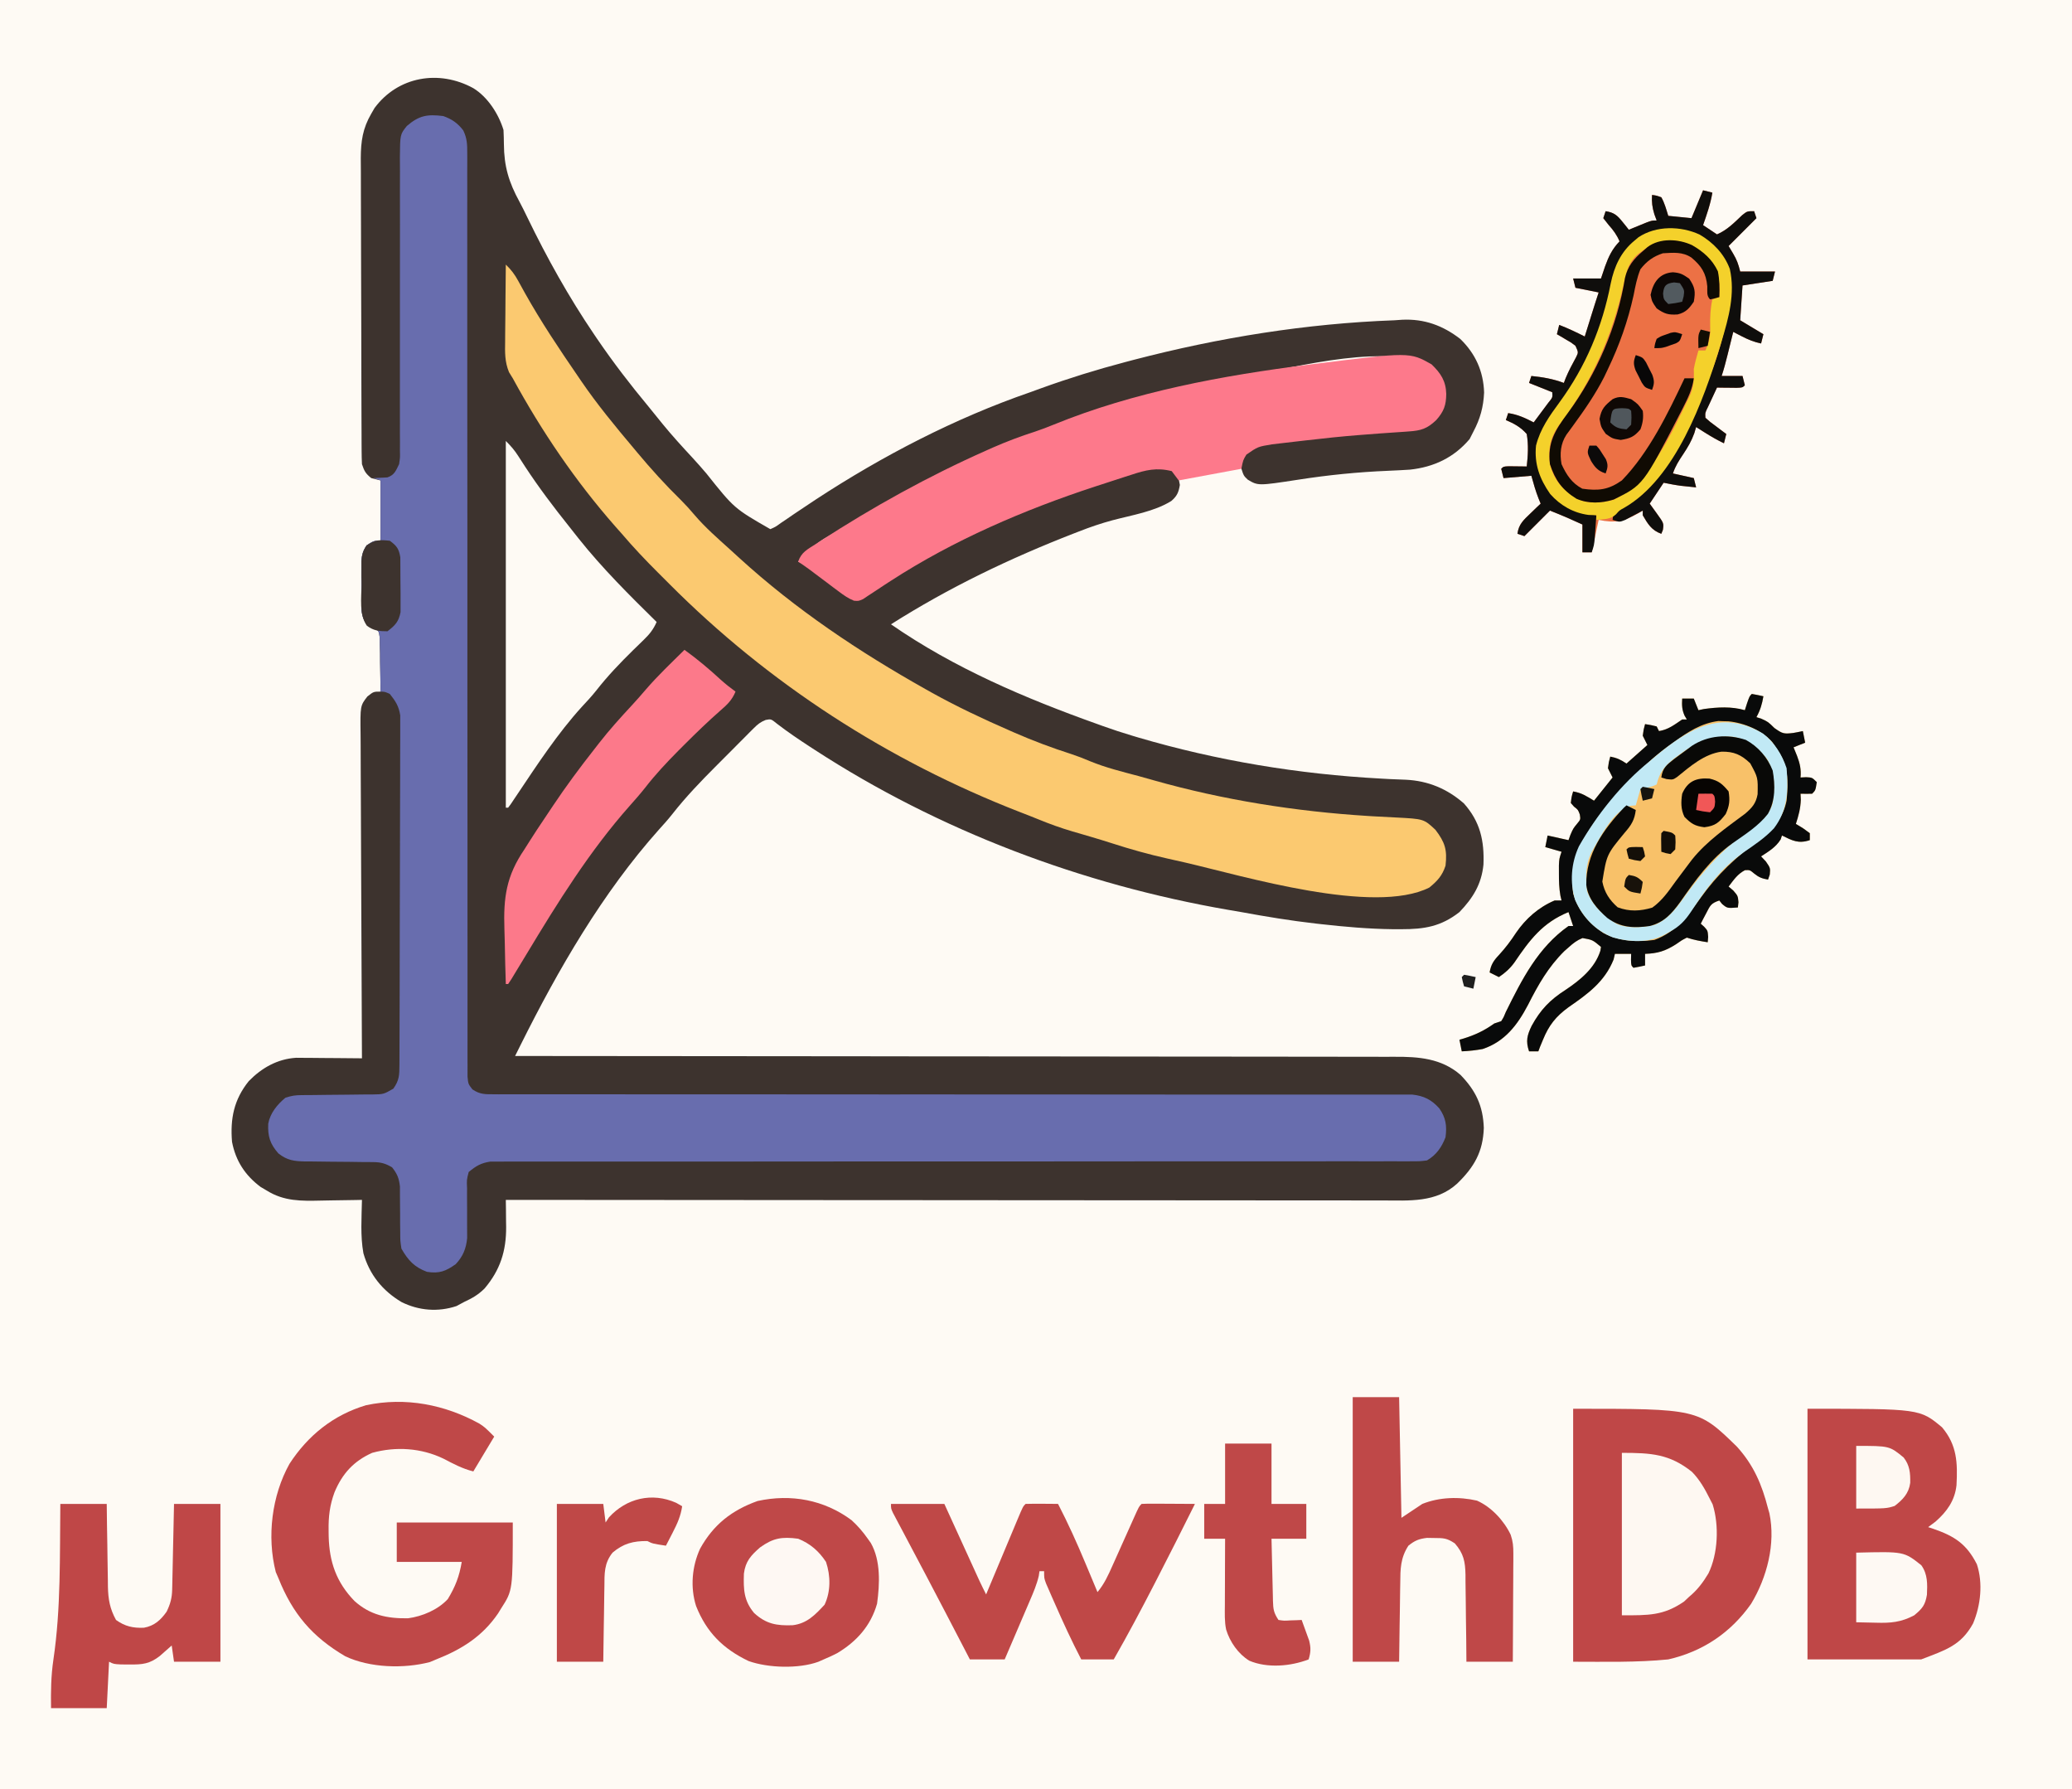 <?xml version="1.0" encoding="UTF-8"?>
<svg version="1.1" xmlns="http://www.w3.org/2000/svg" width="893" height="771">
<rect width="100%" height="100%" fill="#808080" stroke="none"/>
<path d="M0 0 C294.69 0 589.38 0 893 0 C893 254.43 893 508.86 893 771 C598.31 771 303.62 771 0 771 C0 516.57 0 262.14 0 0 Z " fill="#FEFAF4" transform="translate(0,0)"/>
<path d="M0 0 C6.202 3.806 10.888 11.08 13 18 C13.087 20.024 13.168 22.05 13.174 24.076 C13.232 33.704 15.292 40.53 19.908 48.963 C21.087 51.163 22.181 53.393 23.266 55.641 C31.688 73.045 41.139 89.992 52 106 C52.443 106.654 52.886 107.308 53.342 107.981 C60.266 118.14 67.68 127.786 75.54 137.235 C77.595 139.719 79.606 142.237 81.625 144.75 C85.717 149.752 90.054 154.497 94.449 159.23 C96.496 161.452 98.481 163.7 100.438 166 C112.439 181.059 112.439 181.059 128 190 C130.273 188.996 130.273 188.996 132.543 187.344 C133.439 186.741 134.336 186.138 135.259 185.516 C136.226 184.851 137.192 184.185 138.188 183.5 C140.264 182.108 142.344 180.72 144.426 179.336 C146.045 178.258 146.045 178.258 147.698 177.159 C176.451 158.359 207.479 142.239 240 131 C241.553 130.438 243.105 129.874 244.656 129.309 C256.625 124.98 268.694 121.244 281 118 C282.177 117.689 283.353 117.378 284.565 117.058 C321.38 107.458 358.937 101.392 397 100 C398.1 99.924 399.199 99.848 400.332 99.77 C409.816 99.319 417.866 102.238 425.375 108.062 C431.937 114.432 435.327 122.009 435.625 131.125 C435.333 137.417 433.942 142.456 431 148 C430.464 149.052 429.928 150.104 429.375 151.188 C422.635 159.169 413.95 163.255 403.663 164.358 C400.518 164.559 397.374 164.725 394.224 164.853 C381.199 165.394 368.453 166.671 355.567 168.679 C338.241 171.33 338.241 171.33 333.79 168.688 C332 167 332 167 330.938 163.688 C331.002 159.882 331.518 158.182 334.044 155.349 C338.51 152.269 344.369 152.3 349.625 151.75 C350.934 151.593 352.244 151.436 353.593 151.274 C357.393 150.824 361.195 150.409 365 150 C366.741 149.796 368.482 149.591 370.223 149.383 C377.052 148.594 383.861 147.994 390.727 147.613 C391.899 147.542 393.071 147.471 394.279 147.397 C396.583 147.26 398.889 147.143 401.196 147.048 C407.871 146.721 407.871 146.721 413.637 143.676 C417.826 138.933 418.454 135.708 418.316 129.473 C417.845 125.792 416.461 123.727 414 121 C396.622 108.708 354.2 120.394 334.272 123.791 C300.983 129.649 267.249 137.993 236 151 C235.025 151.401 234.05 151.802 233.045 152.216 C220.442 157.422 207.913 162.678 195.842 169.036 C193.96 170.021 192.066 170.977 190.168 171.93 C181.043 176.569 172.28 181.766 163.562 187.125 C162.473 187.794 161.383 188.463 160.26 189.152 C148.738 195.182 148.738 195.182 140 204 C140.57 204.262 141.14 204.524 141.727 204.794 C144.169 206.09 146.196 207.588 148.371 209.293 C149.604 210.238 149.604 210.238 150.861 211.201 C152.582 212.528 154.296 213.864 156.002 215.209 C156.825 215.835 157.648 216.461 158.496 217.105 C159.24 217.684 159.985 218.264 160.752 218.86 C162.956 220.216 162.956 220.216 165.518 219.843 C168.091 218.969 169.975 217.938 172.211 216.402 C173.028 215.856 173.845 215.31 174.687 214.747 C175.574 214.15 176.461 213.553 177.375 212.938 C199.862 198.224 224.969 185.095 250.668 177.105 C254.008 176.055 254.008 176.055 257.145 174.617 C262.439 172.289 267.991 170.674 273.5 168.938 C274.602 168.586 275.704 168.235 276.84 167.873 C279.89 166.905 282.944 165.949 286 165 C286.723 164.771 287.446 164.541 288.19 164.305 C293.048 162.818 296.083 162.853 301 164 C303.619 166.21 303.927 167.571 304.5 170.938 C303.981 174.119 303.284 175.726 300.84 177.852 C293.486 182.442 283.821 183.948 275.495 186.162 C270.535 187.497 265.778 189.118 261 191 C260.281 191.278 259.562 191.556 258.821 191.843 C231.283 202.541 204.974 215.161 180 231 C207.252 249.902 237.917 262.917 269 274 C269.741 274.268 270.481 274.536 271.244 274.812 C275.46 276.333 279.707 277.718 284 279 C284.846 279.253 285.692 279.506 286.563 279.767 C320.609 289.78 355.704 295.565 391.129 297.473 C392.39 297.544 393.652 297.615 394.951 297.688 C397.257 297.807 399.565 297.903 401.873 297.966 C411.472 298.429 419.669 301.83 426.938 308.188 C433.922 316.045 435.756 324.194 435.348 334.551 C434.498 342.977 430.855 348.9 425 355 C417.026 361.234 409.858 362.388 399.938 362.375 C398.725 362.374 397.513 362.373 396.264 362.372 C385.878 362.244 375.63 361.353 365.312 360.188 C364.573 360.105 363.834 360.022 363.072 359.937 C352.298 358.71 341.663 356.957 331 355 C329.136 354.678 327.271 354.359 325.406 354.043 C262.382 343.162 200.678 319.913 147 285 C146.359 284.585 145.719 284.169 145.059 283.741 C140.255 280.613 135.547 277.428 131 273.938 C128.312 271.758 128.312 271.758 126.01 272.205 C123.751 273.098 122.555 274.07 120.843 275.785 C119.956 276.662 119.956 276.662 119.051 277.558 C118.422 278.196 117.793 278.834 117.145 279.492 C116.483 280.153 115.822 280.813 115.141 281.494 C113.74 282.898 112.342 284.305 110.948 285.716 C108.846 287.841 106.732 289.952 104.615 292.062 C97.992 298.7 91.59 305.349 85.797 312.733 C83.971 315.036 82.047 317.208 80.062 319.375 C55.676 346.673 36.598 379.673 20.338 412.307 C19.677 413.633 19.677 413.633 19.003 414.985 C18.672 415.65 18.341 416.315 18 417 C19.241 417 19.241 417 20.506 417.001 C69.532 417.014 118.559 417.054 167.585 417.127 C173.473 417.136 179.361 417.144 185.249 417.153 C187.007 417.155 187.007 417.155 188.801 417.158 C207.775 417.184 226.749 417.193 245.724 417.196 C265.196 417.199 284.669 417.221 304.141 417.261 C316.155 417.284 328.168 417.293 340.182 417.284 C348.422 417.278 356.662 417.291 364.903 417.319 C369.656 417.334 374.408 417.341 379.161 417.327 C383.518 417.313 387.874 417.323 392.231 417.351 C393.801 417.358 395.372 417.355 396.943 417.344 C407.348 417.272 417.28 418.011 425.461 425.147 C432.069 431.964 435.174 438.515 435.5 448 C435.157 458.301 431.319 464.913 424 472 C414.948 480.237 403.479 479.286 391.96 479.241 C390.327 479.241 388.694 479.243 387.061 479.246 C382.589 479.25 378.117 479.242 373.645 479.232 C368.817 479.223 363.989 479.226 359.161 479.228 C350.801 479.229 342.441 479.223 334.081 479.211 C321.994 479.195 309.907 479.19 297.82 479.187 C278.209 479.183 258.597 479.17 238.986 479.151 C219.938 479.133 200.889 479.118 181.841 479.11 C180.666 479.109 179.492 479.109 178.281 479.108 C172.389 479.106 166.497 479.103 160.605 479.101 C111.736 479.08 62.868 479.045 14 479 C14.027 480.942 14.027 480.942 14.055 482.923 C14.07 484.644 14.084 486.365 14.098 488.086 C14.111 488.937 14.124 489.787 14.137 490.664 C14.2 500.995 11.591 509.208 4.855 517.164 C2.083 519.907 -0.448 521.351 -4 523 C-5.072 523.577 -6.145 524.155 -7.25 524.75 C-15.194 527.398 -23.506 526.74 -31 523 C-39.151 518.118 -44.756 511.212 -47.375 502 C-48.735 494.507 -48.147 486.582 -48 479 C-48.922 479.021 -49.844 479.042 -50.795 479.063 C-54.256 479.132 -57.716 479.182 -61.177 479.22 C-62.668 479.24 -64.159 479.267 -65.649 479.302 C-74.115 479.495 -81.571 479.639 -89 475 C-89.882 474.482 -90.763 473.964 -91.672 473.43 C-98.334 468.445 -102.407 462.249 -104 454 C-104.822 443.962 -103.175 435.794 -96.805 427.855 C-91.223 422.117 -84.438 418.278 -76.381 417.773 C-75.072 417.783 -73.763 417.794 -72.414 417.805 C-71.361 417.809 -71.361 417.809 -70.287 417.813 C-68.066 417.824 -65.846 417.849 -63.625 417.875 C-62.111 417.885 -60.596 417.894 -59.082 417.902 C-55.388 417.924 -51.694 417.959 -48 418 C-48.005 417.222 -48.009 416.444 -48.014 415.643 C-48.124 396.714 -48.207 377.785 -48.259 358.856 C-48.285 349.702 -48.32 340.548 -48.377 331.394 C-48.427 323.415 -48.459 315.437 -48.47 307.458 C-48.477 303.233 -48.492 299.009 -48.529 294.784 C-48.563 290.806 -48.573 286.829 -48.566 282.852 C-48.567 281.393 -48.577 279.935 -48.596 278.476 C-48.751 266.088 -48.751 266.088 -45.652 262.085 C-43 260 -43 260 -40 260 C-40.023 255.728 -40.1 251.459 -40.188 247.188 C-40.193 245.973 -40.199 244.758 -40.205 243.506 C-40.234 242.342 -40.263 241.179 -40.293 239.98 C-40.309 238.907 -40.324 237.833 -40.341 236.727 C-40.726 233.789 -40.726 233.789 -43.419 232.376 C-44.271 231.922 -45.123 231.468 -46 231 C-48.278 227.807 -48.257 224.914 -48.266 221.062 C-48.268 219.92 -48.271 218.778 -48.273 217.602 C-48.266 216.413 -48.258 215.225 -48.25 214 C-48.262 212.217 -48.262 212.217 -48.273 210.398 C-48.271 209.256 -48.268 208.114 -48.266 206.938 C-48.263 205.895 -48.261 204.852 -48.259 203.777 C-47.995 200.948 -47.568 199.349 -46 197 C-43 195 -43 195 -40 195 C-40 186.42 -40 177.84 -40 169 C-41.32 168.67 -42.64 168.34 -44 168 C-46.418 166.03 -46.985 165.045 -48 162 C-48.099 160.105 -48.139 158.207 -48.147 156.309 C-48.154 155.123 -48.161 153.937 -48.169 152.715 C-48.172 151.412 -48.174 150.109 -48.177 148.767 C-48.183 147.382 -48.19 145.997 -48.197 144.613 C-48.218 140.062 -48.228 135.512 -48.238 130.961 C-48.242 129.393 -48.246 127.824 -48.251 126.256 C-48.27 118.885 -48.284 111.514 -48.292 104.143 C-48.302 95.645 -48.328 87.148 -48.369 78.65 C-48.399 72.076 -48.414 65.502 -48.417 58.927 C-48.419 55.004 -48.428 51.081 -48.453 47.158 C-48.477 43.462 -48.481 39.767 -48.471 36.072 C-48.47 34.081 -48.489 32.089 -48.509 30.098 C-48.467 22.822 -47.68 17.331 -44 11 C-43.531 10.19 -43.062 9.381 -42.578 8.547 C-32.505 -5.081 -14.795 -8.119 0 0 Z " fill="#3D332E" transform="translate(204,38)"/>
<path d="M0 0 C3.673 1.261 6.299 3.072 8.668 6.209 C10.319 9.668 10.374 12.146 10.374 15.976 C10.378 16.669 10.381 17.363 10.386 18.077 C10.395 20.406 10.383 22.735 10.372 25.064 C10.374 26.748 10.378 28.432 10.383 30.117 C10.394 34.75 10.385 39.382 10.374 44.015 C10.365 49.01 10.374 54.004 10.38 58.999 C10.389 67.655 10.388 76.311 10.38 84.966 C10.369 97.486 10.378 110.005 10.393 122.524 C10.416 142.841 10.43 163.157 10.434 183.474 C10.434 184.69 10.434 185.906 10.435 187.16 C10.437 200.734 10.438 214.309 10.437 227.883 C10.436 232.808 10.436 237.732 10.436 242.656 C10.436 243.872 10.436 245.087 10.436 246.339 C10.435 266.58 10.45 286.821 10.477 307.062 C10.492 319.554 10.495 332.046 10.479 344.538 C10.47 353.092 10.475 361.647 10.491 370.201 C10.499 375.141 10.501 380.081 10.486 385.021 C10.472 389.54 10.477 394.057 10.496 398.576 C10.499 400.214 10.496 401.853 10.486 403.491 C10.472 405.711 10.483 407.93 10.501 410.15 C10.5 411.385 10.5 412.62 10.5 413.893 C10.784 417.039 10.784 417.039 12.605 419.397 C15.823 421.551 17.953 421.5 21.816 421.499 C22.504 421.505 23.193 421.51 23.902 421.516 C26.22 421.529 28.536 421.514 30.854 421.499 C32.528 421.503 34.202 421.508 35.876 421.515 C40.484 421.53 45.092 421.519 49.701 421.505 C54.667 421.494 59.634 421.506 64.601 421.515 C73.21 421.528 81.82 421.527 90.429 421.516 C102.883 421.502 115.338 421.511 127.792 421.528 C148.006 421.554 168.22 421.565 188.434 421.564 C189.644 421.564 190.855 421.564 192.102 421.564 C197.006 421.564 201.91 421.563 206.815 421.563 C220.311 421.562 233.808 421.563 247.305 421.566 C249.118 421.567 249.118 421.567 250.967 421.567 C271.101 421.571 291.236 421.588 311.371 421.611 C323.796 421.625 336.221 421.628 348.647 421.617 C357.158 421.609 365.67 421.612 374.182 421.624 C379.096 421.63 384.01 421.631 388.924 421.619 C393.421 421.608 397.917 421.611 402.414 421.624 C404.043 421.627 405.671 421.624 407.3 421.616 C409.511 421.606 411.721 421.614 413.932 421.626 C415.776 421.626 415.776 421.626 417.656 421.626 C422.694 422.19 425.927 423.811 429.312 427.562 C432.159 431.674 432.651 435.058 432 440 C430.36 444.3 428.012 447.677 424 450 C420.9 450.374 420.9 450.374 417.168 450.374 C416.478 450.378 415.788 450.381 415.077 450.386 C412.754 450.395 410.431 450.383 408.108 450.372 C406.43 450.374 404.752 450.378 403.074 450.383 C398.454 450.394 393.835 450.385 389.215 450.374 C384.236 450.365 379.257 450.374 374.278 450.38 C365.647 450.389 357.016 450.388 348.386 450.38 C335.901 450.369 323.415 450.378 310.93 450.393 C290.666 450.416 270.403 450.43 250.139 450.434 C248.319 450.434 248.319 450.434 246.462 450.435 C232.924 450.437 219.386 450.438 205.849 450.437 C200.94 450.436 196.031 450.436 191.122 450.436 C189.911 450.436 188.7 450.436 187.452 450.436 C167.267 450.435 147.083 450.45 126.898 450.477 C114.442 450.492 101.986 450.495 89.53 450.479 C80.997 450.47 72.465 450.475 63.932 450.491 C59.006 450.499 54.079 450.501 49.153 450.486 C44.645 450.472 40.138 450.477 35.63 450.496 C33.997 450.499 32.365 450.496 30.732 450.486 C28.515 450.472 26.3 450.483 24.083 450.501 C22.851 450.5 21.62 450.5 20.35 450.5 C16.306 451.104 14.122 452.391 11 455 C10.132 458.366 10.132 458.366 10.301 462.18 C10.294 462.87 10.288 463.56 10.281 464.272 C10.263 466.474 10.285 468.673 10.312 470.875 C10.324 473.069 10.326 475.263 10.312 477.457 C10.301 479.453 10.318 481.449 10.337 483.445 C9.908 487.974 8.552 491.348 5.422 494.68 C1.197 497.701 -1.661 498.858 -7 498 C-12.455 495.944 -15.071 493.084 -18 488 C-18.498 484.644 -18.498 484.644 -18.504 481.027 C-18.523 479.716 -18.541 478.404 -18.561 477.053 C-18.563 475.681 -18.564 474.309 -18.562 472.938 C-18.567 470.237 -18.593 467.54 -18.629 464.84 C-18.63 463.647 -18.63 462.455 -18.631 461.226 C-19.04 457.65 -19.785 455.818 -22 453 C-24.763 451.331 -26.836 450.749 -30.047 450.729 C-30.831 450.719 -31.615 450.708 -32.424 450.698 C-33.262 450.696 -34.101 450.694 -34.965 450.691 C-36.752 450.666 -38.539 450.641 -40.326 450.615 C-43.135 450.586 -45.944 450.562 -48.753 450.544 C-51.47 450.522 -54.186 450.483 -56.902 450.441 C-58.157 450.441 -58.157 450.441 -59.437 450.441 C-64.119 450.362 -67.187 450.006 -71 447 C-74.664 442.841 -75.64 439.575 -75.395 434.18 C-74.57 429.626 -71.512 425.901 -68 423 C-65.301 422.1 -63.73 421.872 -60.959 421.858 C-60.152 421.851 -59.344 421.844 -58.512 421.837 C-57.643 421.833 -56.774 421.829 -55.879 421.824 C-54.038 421.801 -52.198 421.777 -50.357 421.752 C-47.456 421.717 -44.555 421.687 -41.654 421.674 C-38.853 421.659 -36.054 421.618 -33.254 421.574 C-31.954 421.577 -31.954 421.577 -30.627 421.58 C-25.691 421.506 -25.691 421.506 -21.484 419.089 C-18.886 415.432 -18.869 413.208 -18.853 408.726 C-18.849 408.075 -18.845 407.424 -18.842 406.753 C-18.831 404.562 -18.827 402.372 -18.823 400.181 C-18.817 398.614 -18.81 397.047 -18.803 395.48 C-18.786 391.215 -18.775 386.951 -18.767 382.686 C-18.762 380.022 -18.756 377.359 -18.749 374.695 C-18.73 366.362 -18.716 358.03 -18.708 349.697 C-18.698 340.075 -18.672 330.454 -18.631 320.832 C-18.601 313.397 -18.586 305.963 -18.583 298.528 C-18.581 294.087 -18.572 289.646 -18.547 285.205 C-18.523 281.025 -18.519 276.846 -18.529 272.666 C-18.53 271.134 -18.523 269.601 -18.51 268.068 C-18.492 265.973 -18.499 263.878 -18.512 261.782 C-18.51 260.611 -18.507 259.439 -18.505 258.231 C-19.11 254.283 -20.518 252.094 -23 249 C-25.121 248.048 -25.121 248.048 -27 248 C-27.004 247.228 -27.008 246.456 -27.012 245.661 C-27.045 242.169 -27.116 238.679 -27.188 235.188 C-27.193 233.973 -27.199 232.758 -27.205 231.506 C-27.234 230.342 -27.263 229.179 -27.293 227.98 C-27.309 226.907 -27.324 225.833 -27.341 224.727 C-27.726 221.789 -27.726 221.789 -30.419 220.376 C-31.271 219.922 -32.123 219.468 -33 219 C-35.278 215.807 -35.257 212.914 -35.266 209.062 C-35.268 207.92 -35.271 206.778 -35.273 205.602 C-35.266 204.413 -35.258 203.225 -35.25 202 C-35.262 200.217 -35.262 200.217 -35.273 198.398 C-35.271 197.256 -35.268 196.114 -35.266 194.938 C-35.263 193.895 -35.261 192.852 -35.259 191.777 C-34.995 188.948 -34.568 187.349 -33 185 C-30 183 -30 183 -27 183 C-27 174.42 -27 165.84 -27 157 C-27.99 156.67 -28.98 156.34 -30 156 C-28.014 155.902 -26.029 155.805 -24.043 155.707 C-20.976 154.646 -20.41 152.858 -19 150 C-18.56 147.139 -18.56 147.139 -18.635 144.048 C-18.63 142.855 -18.624 141.662 -18.619 140.433 C-18.628 139.133 -18.637 137.832 -18.647 136.492 C-18.646 135.102 -18.644 133.712 -18.64 132.322 C-18.635 129.334 -18.64 126.345 -18.65 123.357 C-18.667 118.629 -18.658 113.902 -18.646 109.174 C-18.615 96.58 -18.617 83.987 -18.636 71.394 C-18.648 63.117 -18.646 54.841 -18.617 46.564 C-18.602 41.866 -18.61 37.169 -18.634 32.472 C-18.644 29.546 -18.634 26.621 -18.617 23.696 C-18.612 21.698 -18.632 19.7 -18.652 17.702 C-18.563 7.91 -18.563 7.91 -15.649 4.273 C-10.346 -0.277 -6.811 -0.837 0 0 Z " fill="#686DAE" transform="translate(191,50)"/>
<path d="M0 0 C2.288 2.218 3.834 4.234 5.355 7.043 C5.805 7.858 6.254 8.672 6.717 9.511 C7.202 10.395 7.688 11.278 8.188 12.188 C15.129 24.576 22.966 36.3 31 48 C31.482 48.708 31.964 49.415 32.461 50.145 C39.372 60.26 47.114 69.637 55 79 C55.534 79.64 56.069 80.281 56.62 80.94 C62.639 88.151 68.841 94.993 75.559 101.559 C77.618 103.618 79.51 105.706 81.375 107.938 C85.933 113.271 91.213 117.871 96.412 122.564 C97.839 123.854 99.258 125.153 100.676 126.453 C125.023 148.665 152.328 166.898 181 183 C181.87 183.489 182.739 183.977 183.635 184.48 C194.6 190.574 205.884 195.862 217.375 200.875 C217.993 201.146 218.612 201.418 219.249 201.697 C227.303 205.216 235.401 208.249 243.763 210.926 C246.516 211.839 249.154 212.847 251.812 214 C258.554 216.77 265.621 218.501 272.653 220.368 C274.816 220.95 276.969 221.561 279.121 222.184 C309.05 230.679 340.482 235.644 371.52 237.578 C372.211 237.621 372.903 237.665 373.615 237.709 C376.905 237.909 380.193 238.085 383.486 238.23 C395.627 238.851 395.627 238.851 400.645 243.535 C404.796 248.964 405.778 252.218 405 259 C403.618 263.279 401.475 265.614 398 268.438 C374.094 280.402 318.053 263.502 292.919 257.676 C290.301 257.07 287.679 256.483 285.055 255.906 C276.989 254.108 269.114 251.897 261.254 249.355 C258.149 248.354 255.032 247.408 251.902 246.488 C251.026 246.23 250.15 245.972 249.247 245.707 C247.558 245.211 245.868 244.719 244.177 244.231 C239.197 242.764 234.405 241.035 229.604 239.065 C226.893 237.956 224.166 236.897 221.434 235.844 C164.721 213.777 113.337 180.643 70.376 137.507 C68.807 135.932 67.233 134.363 65.658 132.795 C60.228 127.369 54.973 121.853 50 116 C49.063 114.94 48.125 113.881 47.184 112.824 C30.062 93.366 15.392 71.746 3 49 C2.194 47.694 2.194 47.694 1.372 46.361 C-0.483 41.816 -0.376 37.866 -0.293 33.008 C-0.289 32.062 -0.284 31.116 -0.28 30.141 C-0.263 27.136 -0.226 24.131 -0.188 21.125 C-0.172 19.081 -0.159 17.036 -0.146 14.992 C-0.114 9.995 -0.062 4.997 0 0 Z " fill="#FBC970" transform="translate(218,114)"/>
<path d="M0 0 C1.675 0.286 3.344 0.618 5 1 C4.443 4.344 3.648 7.033 2 10 C2.701 10.227 3.402 10.454 4.125 10.688 C7 12 7 12 9.75 14.688 C13.277 17.197 13.827 17.282 17.875 16.812 C19.255 16.569 20.633 16.307 22 16 C22.33 17.65 22.66 19.3 23 21 C20.525 21.99 20.525 21.99 18 23 C18.742 24.825 18.742 24.825 19.5 26.688 C20.725 29.925 21.328 32.501 21 36 C22.176 35.938 22.176 35.938 23.375 35.875 C26 36 26 36 28 38 C27.464 41.536 27.464 41.536 26 43 C24.334 43.041 22.666 43.043 21 43 C21.041 43.846 21.082 44.691 21.125 45.562 C20.985 49.422 20.172 52.337 19 56 C19.99 56.598 20.98 57.196 22 57.812 C22.99 58.534 23.98 59.256 25 60 C25 60.99 25 61.98 25 63 C20.067 64.644 17.46 63.186 13 61 C12.814 61.557 12.629 62.114 12.438 62.688 C10.336 66.068 7.293 67.851 4 70 C4.681 70.722 5.361 71.444 6.062 72.188 C8 75 8 75 7.75 77.812 C7.379 78.895 7.379 78.895 7 80 C4.419 79.539 3.066 79.053 1 77.375 C-0.862 75.83 -0.862 75.83 -2.938 75.938 C-6.152 77.594 -7.811 80.143 -10 83 C-9.34 83.557 -8.68 84.114 -8 84.688 C-6 87 -6 87 -5.75 89.75 C-5.832 90.493 -5.915 91.235 -6 92 C-10.554 92.369 -10.554 92.369 -12.812 90.5 C-13.204 90.005 -13.596 89.51 -14 89 C-17.698 90.233 -17.935 91.201 -19.688 94.562 C-20.124 95.389 -20.561 96.215 -21.012 97.066 C-21.338 97.704 -21.664 98.343 -22 99 C-21.509 99.44 -21.018 99.879 -20.512 100.332 C-19 102 -19 102 -18.812 104.688 C-18.905 105.832 -18.905 105.832 -19 107 C-22.123 106.514 -24.996 106.001 -28 105 C-30.298 106.183 -30.298 106.183 -32.688 107.875 C-37.314 110.81 -40.561 111.799 -46 112 C-46 113.65 -46 115.3 -46 117 C-47.656 117.382 -49.325 117.714 -51 118 C-52 117 -52 117 -52.062 114.438 C-52.042 113.633 -52.021 112.829 -52 112 C-54.31 112 -56.62 112 -59 112 C-59.186 112.804 -59.371 113.609 -59.562 114.438 C-63.438 124.042 -70.715 129.277 -79 135 C-84.455 138.988 -87.439 142.733 -90 149 C-90.412 149.99 -90.825 150.98 -91.25 152 C-91.498 152.66 -91.745 153.32 -92 154 C-93.32 154 -94.64 154 -96 154 C-97.506 149.599 -96.832 147.036 -94.875 143 C-91.077 136.069 -86.949 131.783 -80.344 127.566 C-73.948 123.292 -67.639 118.19 -65.25 110.625 C-65.168 110.089 -65.085 109.552 -65 109 C-68.592 105.97 -68.592 105.97 -72.961 105.184 C-75.389 106.156 -76.927 107.38 -78.875 109.125 C-79.512 109.684 -80.149 110.244 -80.805 110.82 C-87.771 117.737 -91.983 125.177 -96.412 133.906 C-100.959 142.583 -106.394 149.798 -116 153 C-118.999 153.551 -121.956 153.859 -125 154 C-125.33 152.35 -125.66 150.7 -126 149 C-125.42 148.83 -124.84 148.66 -124.242 148.484 C-119.222 146.927 -115.316 145.083 -111 142 C-110.01 141.67 -109.02 141.34 -108 141 C-106.877 139.174 -106.877 139.174 -106 137 C-99.087 123.042 -92.128 109.224 -79 100 C-78.34 100 -77.68 100 -77 100 C-77.66 98.02 -78.32 96.04 -79 94 C-90.219 98.575 -95.748 106.027 -102.391 115.824 C-104.281 118.38 -106.357 120.238 -109 122 C-110.32 121.34 -111.64 120.68 -113 120 C-112.411 116.571 -111.252 114.88 -108.875 112.375 C-106.129 109.378 -103.843 106.342 -101.625 102.938 C-97.453 96.825 -91.87 91.91 -85 89 C-84.01 89 -83.02 89 -82 89 C-82.162 88.312 -82.325 87.623 -82.492 86.914 C-83.055 83.683 -83.133 80.654 -83.125 77.375 C-83.129 75.685 -83.129 75.685 -83.133 73.961 C-83 71 -83 71 -82 68 C-84.31 67.34 -86.62 66.68 -89 66 C-88.67 64.35 -88.34 62.7 -88 61 C-85.03 61.66 -82.06 62.32 -79 63 C-78.732 62.258 -78.464 61.515 -78.188 60.75 C-77 58 -77 58 -75.312 55.938 C-73.783 54.104 -73.783 54.104 -74.125 51.938 C-74.883 49.905 -74.883 49.905 -76.625 48.562 C-77.306 47.789 -77.306 47.789 -78 47 C-77.688 44.312 -77.688 44.312 -77 42 C-73.216 42.701 -71.61 43.834 -68 46 C-65.36 42.7 -62.72 39.4 -60 36 C-60.99 34.02 -60.99 34.02 -62 32 C-61.625 29.25 -61.625 29.25 -61 27 C-58.038 27.613 -56.619 28.254 -54 30 C-51.03 27.36 -48.06 24.72 -45 22 C-45.99 20.02 -45.99 20.02 -47 18 C-46.625 15.25 -46.625 15.25 -46 13 C-43.562 13.375 -43.562 13.375 -41 14 C-40.505 14.99 -40.505 14.99 -40 16 C-35.998 15.384 -33.305 13.227 -30 11 C-29.34 11 -28.68 11 -28 11 C-28.495 10.165 -28.495 10.165 -29 9.312 C-30.131 6.697 -30.157 4.819 -30 2 C-28.35 2 -26.7 2 -25 2 C-24.01 4.475 -24.01 4.475 -23 7 C-22.216 6.835 -21.433 6.67 -20.625 6.5 C-14.741 5.688 -8.755 5.329 -3 7 C-2.536 5.546 -2.536 5.546 -2.062 4.062 C-1 1 -1 1 0 0 Z " fill="#F8C169" transform="translate(755,299)"/>
<path d="M0 0 C4.005 3.88 6.152 7.169 6.312 12.75 C6.256 17.632 5.296 20.259 2 24 C-1.921 27.739 -4.576 28.558 -9.949 28.906 C-10.627 28.956 -11.305 29.006 -12.004 29.058 C-13.468 29.165 -14.932 29.263 -16.396 29.355 C-20.317 29.603 -24.232 29.912 -28.148 30.215 C-28.956 30.276 -29.764 30.337 -30.596 30.4 C-38.614 31.017 -46.599 31.864 -54.584 32.801 C-56.06 32.974 -57.536 33.144 -59.013 33.312 C-61.078 33.546 -63.143 33.789 -65.207 34.035 C-66.377 34.173 -67.547 34.311 -68.753 34.453 C-74.872 35.452 -74.872 35.452 -79.812 38.875 C-81.237 41.206 -81.237 41.206 -82 45 C-95.365 47.475 -95.365 47.475 -109 50 C-109.99 48.68 -110.98 47.36 -112 46 C-118.456 44.368 -123.163 45.499 -129.375 47.562 C-130.669 47.972 -130.669 47.972 -131.989 48.39 C-134.665 49.243 -137.333 50.119 -140 51 C-141.674 51.544 -143.349 52.089 -145.023 52.633 C-175.566 62.644 -206.039 75.737 -233.055 93.258 C-233.918 93.815 -234.781 94.373 -235.67 94.947 C-237.358 96.045 -239.038 97.155 -240.708 98.279 C-241.47 98.778 -242.231 99.276 -243.016 99.789 C-243.689 100.24 -244.362 100.69 -245.056 101.155 C-247 102 -247 102 -248.971 101.831 C-251.435 100.822 -253.312 99.511 -255.441 97.91 C-256.272 97.291 -257.103 96.671 -257.959 96.033 C-259.248 95.058 -259.248 95.058 -260.562 94.062 C-262.272 92.782 -263.981 91.502 -265.691 90.223 C-266.446 89.653 -267.201 89.083 -267.979 88.496 C-269.618 87.283 -271.303 86.131 -273 85 C-271.651 80.953 -269 79.706 -265.562 77.5 C-264.896 77.065 -264.229 76.63 -263.542 76.182 C-240.702 61.379 -217.122 48.303 -192.25 37.25 C-191.221 36.79 -190.191 36.33 -189.131 35.856 C-183.127 33.22 -177.107 30.967 -170.866 28.959 C-168.153 28.051 -165.519 27.04 -162.871 25.957 C-128.294 11.844 -89.934 4.76 -53 0.125 C-51.776 -0.03 -51.776 -0.03 -50.527 -0.189 C-9.421 -5.333 -9.421 -5.333 0 0 Z " fill="#FD798B" transform="translate(617,157)"/>
<path d="M0 0 C1.32 0.33 2.64 0.66 4 1 C3.218 5.847 1.602 10.377 0 15 C1.98 16.32 3.96 17.64 6 19 C10.418 17.088 13.424 13.954 16.879 10.68 C19 9 19 9 22 9 C22.495 10.485 22.495 10.485 23 12 C19 16 15 20 11 24 C11.959 25.609 11.959 25.609 12.938 27.25 C14.567 29.984 15.195 31.782 16 35 C20.95 35 25.9 35 31 35 C30.67 36.32 30.34 37.64 30 39 C25.71 39.66 21.42 40.32 17 41 C16.67 45.95 16.34 50.9 16 56 C19.3 57.98 22.6 59.96 26 62 C25.67 63.32 25.34 64.64 25 66 C21.988 65.356 19.483 64.35 16.75 62.938 C16.044 62.575 15.337 62.213 14.609 61.84 C14.078 61.563 13.547 61.286 13 61 C12.584 62.68 12.584 62.68 12.16 64.395 C11.794 65.867 11.428 67.34 11.062 68.812 C10.88 69.55 10.698 70.288 10.51 71.049 C9.758 74.071 8.985 77.045 8 80 C10.97 80 13.94 80 17 80 C17.33 81.32 17.66 82.64 18 84 C17 85 17 85 14.496 85.098 C13.487 85.086 12.477 85.074 11.438 85.062 C10.426 85.053 9.414 85.044 8.371 85.035 C7.589 85.024 6.806 85.012 6 85 C5.162 86.79 4.33 88.582 3.5 90.375 C3.036 91.373 2.572 92.37 2.094 93.398 C0.871 95.837 0.871 95.837 1 98 C3.016 99.812 3.016 99.812 5.5 101.625 C6.753 102.572 6.753 102.572 8.031 103.539 C8.681 104.021 9.331 104.503 10 105 C9.505 106.98 9.505 106.98 9 109 C6.131 107.617 3.44 106.079 0.75 104.375 C-0.31 103.706 -0.31 103.706 -1.391 103.023 C-1.922 102.686 -2.453 102.348 -3 102 C-3.257 102.873 -3.513 103.745 -3.777 104.645 C-5.02 108.055 -6.551 110.677 -8.562 113.688 C-10.446 116.518 -11.923 118.77 -13 122 C-10.03 122.66 -7.06 123.32 -4 124 C-3.67 125.32 -3.34 126.64 -3 128 C-4.396 127.857 -5.792 127.71 -7.188 127.562 C-8.353 127.441 -8.353 127.441 -9.543 127.316 C-12.046 126.994 -14.525 126.495 -17 126 C-18.98 128.97 -20.96 131.94 -23 135 C-21.989 136.403 -20.979 137.805 -19.938 139.25 C-16.922 143.435 -16.922 143.435 -17.316 146.297 C-17.542 146.859 -17.768 147.421 -18 148 C-22.208 146.497 -23.803 143.767 -26 140 C-26 139.34 -26 138.68 -26 138 C-26.617 138.373 -27.235 138.745 -27.871 139.129 C-34.213 142.671 -37.878 143.493 -45 142 C-45.99 146.62 -46.98 151.24 -48 156 C-49.32 156 -50.64 156 -52 156 C-52 152.04 -52 148.08 -52 144 C-54.073 143.072 -54.073 143.072 -56.188 142.125 C-56.965 141.777 -57.742 141.429 -58.543 141.07 C-61.007 139.997 -63.504 138.998 -66 138 C-71.445 143.445 -71.445 143.445 -77 149 C-77.99 148.67 -78.98 148.34 -80 148 C-79.482 143.896 -77.354 142.043 -74.438 139.25 C-73.611 138.451 -72.785 137.652 -71.934 136.828 C-71.296 136.225 -70.657 135.622 -70 135 C-70.307 134.254 -70.614 133.507 -70.93 132.738 C-72.178 129.544 -73.093 126.305 -74 123 C-79.94 123.495 -79.94 123.495 -86 124 C-86.33 122.68 -86.66 121.36 -87 120 C-86 119 -86 119 -83.715 118.902 C-82.798 118.914 -81.882 118.926 -80.938 118.938 C-79.559 118.951 -79.559 118.951 -78.152 118.965 C-77.087 118.982 -77.087 118.982 -76 119 C-75.47 114.226 -75.192 109.751 -76 105 C-78.598 102.063 -81.403 100.499 -85 99 C-84.67 98.01 -84.34 97.02 -84 96 C-79.861 96.609 -76.7 98.089 -73 100 C-71.661 98.213 -70.329 96.42 -69 94.625 C-68.257 93.627 -67.515 92.63 -66.75 91.602 C-64.814 89.246 -64.814 89.246 -65 87 C-68.3 85.68 -71.6 84.36 -75 83 C-74.67 82.01 -74.34 81.02 -74 80 C-69.031 80.514 -64.71 81.234 -60 83 C-59.752 82.34 -59.505 81.68 -59.25 81 C-57.929 77.83 -56.362 74.873 -54.707 71.867 C-53.708 69.823 -53.708 69.823 -55 67 C-56.858 65.551 -56.858 65.551 -59.062 64.312 C-59.796 63.876 -60.529 63.439 -61.285 62.988 C-61.851 62.662 -62.417 62.336 -63 62 C-62.67 60.68 -62.34 59.36 -62 58 C-58.208 59.45 -54.622 61.169 -51 63 C-50.476 61.32 -50.476 61.32 -49.941 59.605 C-49.482 58.133 -49.022 56.66 -48.562 55.188 C-48.332 54.45 -48.102 53.712 -47.865 52.951 C-46.931 49.96 -45.991 46.973 -45 44 C-48.3 43.34 -51.6 42.68 -55 42 C-55.33 40.68 -55.66 39.36 -56 38 C-52.04 38 -48.08 38 -44 38 C-43.134 35.432 -43.134 35.432 -42.25 32.812 C-40.717 28.563 -39.183 25.297 -36 22 C-37.185 19.199 -38.676 17.178 -40.688 14.938 C-41.451 13.968 -42.214 12.999 -43 12 C-42.67 11.01 -42.34 10.02 -42 9 C-38.401 9.556 -37.001 10.749 -34.75 13.562 C-34.229 14.203 -33.708 14.844 -33.172 15.504 C-32.785 15.998 -32.398 16.491 -32 17 C-31.301 16.711 -30.603 16.422 -29.883 16.125 C-28.973 15.754 -28.063 15.383 -27.125 15 C-26.22 14.629 -25.315 14.258 -24.383 13.875 C-22 13 -22 13 -20 13 C-20.495 11.67 -20.495 11.67 -21 10.312 C-21.912 7.291 -22.183 5.116 -22 2 C-20.109 2.246 -20.109 2.246 -18 3 C-16.55 5.559 -15.896 8.178 -15 11 C-10.05 11.495 -10.05 11.495 -5 12 C-3.35 8.04 -1.7 4.08 0 0 Z " fill="#EC7145" transform="translate(734,82)"/>
<path d="M0 0 C53.835 0 53.835 0 70.594 16.34 C77.815 24.323 81.358 32.645 84 43 C84.191 43.657 84.382 44.315 84.578 44.992 C87.348 58.175 83.542 72.712 76.688 84.062 C67.934 96.478 55.903 104.595 41 108 C27.397 109.36 13.671 109 0 109 C0 73.03 0 37.06 0 0 Z " fill="#BF4747" transform="translate(678,607)"/>
<path d="M0 0 C48.4 0 48.4 0 58 8 C64.458 15.672 64.729 23.224 64.222 32.933 C63.508 39.575 60.076 44.322 55.188 48.625 C54.136 49.409 53.084 50.193 52 51 C52.736 51.242 53.472 51.485 54.23 51.734 C63.373 54.875 68.57 58.276 73 67 C75.703 75.144 74.644 84.715 71.371 92.496 C66.138 102.053 59.508 103.958 49 108 C32.83 108 16.66 108 0 108 C0 72.36 0 36.72 0 0 Z " fill="#BF4747" transform="translate(779,607)"/>
<path d="M0 0 C2.34 1.562 2.34 1.562 6.34 5.562 C3.37 10.512 0.4 15.463 -2.66 20.562 C-7.412 19.375 -11.263 17.287 -15.59 15.035 C-25.134 10.457 -36.022 9.732 -46.258 12.555 C-54.245 16.129 -59.136 21.515 -62.494 29.56 C-64.546 35.114 -65.14 40.106 -65.035 46 C-65.025 46.833 -65.015 47.665 -65.004 48.523 C-64.726 59.561 -61.702 68.334 -53.891 76.387 C-47.155 82.447 -39.88 83.971 -30.84 83.848 C-24.643 83.037 -17.898 80.163 -13.66 75.562 C-10.406 70.185 -8.705 65.832 -7.66 59.562 C-16.9 59.562 -26.14 59.562 -35.66 59.562 C-35.66 53.953 -35.66 48.343 -35.66 42.562 C-19.16 42.562 -2.66 42.562 14.34 42.562 C14.34 71.798 14.34 71.798 9.34 79.562 C8.894 80.288 8.448 81.014 7.988 81.762 C1.251 91.642 -7.679 97.236 -18.66 101.562 C-19.552 101.938 -20.444 102.313 -21.363 102.699 C-32.625 105.648 -47.219 105.208 -57.809 100.234 C-72.087 91.863 -80.552 81.892 -86.66 66.562 C-87.037 65.692 -87.413 64.822 -87.801 63.926 C-91.708 48.635 -89.505 30.987 -81.91 17.312 C-73.964 5.087 -63.005 -3.77 -48.875 -7.968 C-31.889 -11.569 -14.896 -8.243 0 0 Z " fill="#BF4848" transform="translate(206.66,613.438)"/>
<path d="M0 0 C2.275 2.275 3.747 3.966 5.426 6.598 C5.886 7.308 6.345 8.018 6.819 8.75 C7.312 9.513 7.805 10.276 8.312 11.062 C14.244 20.104 20.705 28.634 27.459 37.073 C28.769 38.711 30.066 40.36 31.359 42.012 C41.575 54.858 53.309 66.505 65 78 C63.592 81.211 61.92 83.296 59.402 85.723 C58.688 86.421 57.973 87.119 57.236 87.838 C56.478 88.572 55.719 89.306 54.938 90.062 C49.233 95.667 43.879 101.258 38.949 107.559 C37.007 109.992 34.946 112.234 32.812 114.5 C22.338 126.031 13.65 139.291 4.999 152.209 C4.488 152.969 3.976 153.729 3.449 154.512 C2.999 155.187 2.549 155.862 2.085 156.557 C1.548 157.271 1.548 157.271 1 158 C0.67 158 0.34 158 0 158 C0 105.86 0 53.72 0 0 Z " fill="#FEFAF4" transform="translate(218,190)"/>
<path d="M0 0 C2.705 2.452 4.901 5.016 7 8 C7.652 8.913 7.652 8.913 8.316 9.844 C12.644 17.443 12.156 27.572 11 36 C8.279 45.508 2.226 52.273 -6.18 57.305 C-8.098 58.296 -10.003 59.18 -12 60 C-13.141 60.506 -13.141 60.506 -14.306 61.022 C-22.795 64.104 -35.869 63.712 -44.344 60.715 C-55.333 55.471 -62.515 48.318 -67 37 C-69.565 28.942 -68.768 19.879 -65.266 12.281 C-59.499 1.887 -51.593 -4.288 -40.5 -8.25 C-26.097 -11.409 -11.826 -8.785 0 0 Z " fill="#BF4848" transform="translate(367,655)"/>
<path d="M0 0 C7.59 0 15.18 0 23 0 C24.698 3.72 24.698 3.72 26.43 7.516 C27.528 9.922 28.627 12.328 29.726 14.734 C30.489 16.404 31.251 18.074 32.013 19.745 C33.11 22.148 34.207 24.55 35.305 26.953 C35.644 27.698 35.984 28.443 36.334 29.211 C36.814 30.261 36.814 30.261 37.304 31.333 C37.584 31.946 37.864 32.559 38.152 33.19 C39.068 35.145 40.027 37.074 41 39 C41.479 37.854 41.959 36.708 42.453 35.528 C44.226 31.291 46.003 27.055 47.781 22.82 C48.551 20.984 49.32 19.147 50.089 17.311 C51.191 14.676 52.296 12.043 53.402 9.41 C53.747 8.584 54.092 7.758 54.447 6.907 C56.886 1.114 56.886 1.114 58 0 C60.353 -0.073 62.708 -0.084 65.062 -0.062 C66.998 -0.049 66.998 -0.049 68.973 -0.035 C69.972 -0.024 70.971 -0.012 72 0 C76.355 8.432 80.229 16.991 83.875 25.75 C84.373 26.936 84.87 28.122 85.383 29.344 C86.592 32.228 87.798 35.113 89 38 C91.937 34.493 93.701 30.572 95.539 26.426 C95.865 25.701 96.192 24.977 96.528 24.231 C97.565 21.927 98.595 19.62 99.625 17.312 C100.663 14.995 101.702 12.678 102.743 10.362 C103.39 8.923 104.035 7.483 104.677 6.042 C106.888 1.112 106.888 1.112 108 0 C109.708 -0.087 111.419 -0.107 113.129 -0.098 C114.681 -0.093 114.681 -0.093 116.264 -0.088 C117.352 -0.08 118.441 -0.071 119.562 -0.062 C121.201 -0.056 121.201 -0.056 122.873 -0.049 C125.582 -0.037 128.291 -0.021 131 0 C125.611 10.827 120.161 21.622 114.625 32.375 C114.259 33.087 113.892 33.8 113.515 34.534 C107.882 45.474 102.114 56.32 96 67 C91.38 67 86.76 67 82 67 C77.891 59.107 74.198 51.085 70.625 42.938 C70.172 41.914 69.719 40.89 69.252 39.836 C68.831 38.868 68.41 37.9 67.977 36.902 C67.596 36.031 67.215 35.159 66.823 34.261 C66 32 66 32 66 29 C65.34 29 64.68 29 64 29 C63.9 29.666 63.8 30.332 63.698 31.018 C62.82 34.768 61.363 38.186 59.84 41.707 C59.531 42.432 59.221 43.158 58.902 43.905 C57.919 46.21 56.928 48.511 55.938 50.812 C55.267 52.379 54.597 53.946 53.928 55.514 C52.29 59.345 50.647 63.173 49 67 C44.05 67 39.1 67 34 67 C33.178 65.416 32.355 63.831 31.508 62.199 C26.317 52.205 21.125 42.213 15.875 32.25 C15.485 31.508 15.094 30.767 14.692 30.003 C12.449 25.741 10.196 21.484 7.938 17.23 C6.917 15.3 5.896 13.369 4.875 11.438 C4.389 10.526 3.903 9.614 3.402 8.675 C2.957 7.832 2.513 6.989 2.055 6.121 C1.657 5.373 1.26 4.624 0.851 3.853 C0 2 0 2 0 0 Z " fill="#BF4847" transform="translate(384,648)"/>
<path d="M0 0 C6.6 0 13.2 0 20 0 C20.33 17.16 20.66 34.32 21 52 C23.97 50.02 26.94 48.04 30 46 C37.331 43.067 45.784 42.806 53.543 44.582 C59.729 47.286 65.237 53.262 68.09 59.311 C69.058 62.17 69.242 64.331 69.227 67.341 C69.227 68.382 69.227 69.422 69.227 70.495 C69.216 71.606 69.206 72.718 69.195 73.863 C69.192 75.01 69.19 76.158 69.187 77.339 C69.176 80.997 69.15 84.655 69.125 88.312 C69.115 90.795 69.106 93.277 69.098 95.76 C69.076 101.84 69.041 107.92 69 114 C62.4 114 55.8 114 49 114 C48.974 110.821 48.948 107.642 48.922 104.367 C48.883 101.279 48.838 98.191 48.792 95.104 C48.764 92.962 48.743 90.82 48.729 88.679 C48.708 85.595 48.661 82.513 48.609 79.43 C48.608 78.476 48.607 77.523 48.606 76.541 C48.482 70.884 47.858 67.44 44 63 C40.577 60.718 39.159 60.703 35.125 60.688 C34.096 60.671 33.068 60.654 32.008 60.637 C28.491 61.061 26.758 61.78 24 64 C20.542 69.314 20.53 74.081 20.488 80.211 C20.47 81.179 20.452 82.147 20.434 83.145 C20.38 86.221 20.346 89.298 20.312 92.375 C20.279 94.467 20.245 96.56 20.209 98.652 C20.122 103.768 20.062 108.883 20 114 C13.4 114 6.8 114 0 114 C0 76.38 0 38.76 0 0 Z " fill="#BF4848" transform="translate(583,602)"/>
<path d="M0 0 C5.555 4 10.669 8.308 15.703 12.949 C17.733 14.761 19.796 16.408 22 18 C20.504 21.623 18.457 23.595 15.504 26.133 C10.119 30.863 5.002 35.806 -0.062 40.875 C-1.383 42.197 -1.383 42.197 -2.731 43.546 C-7.752 48.615 -12.515 53.687 -16.887 59.328 C-19.029 62.037 -21.283 64.602 -23.579 67.18 C-40.811 86.592 -54.638 108.825 -68 131 C-69.536 133.545 -71.079 136.086 -72.625 138.625 C-73.257 139.669 -73.888 140.713 -74.539 141.789 C-75.262 142.883 -75.262 142.883 -76 144 C-76.33 144 -76.66 144 -77 144 C-77.2 138.151 -77.344 132.304 -77.439 126.452 C-77.479 124.469 -77.534 122.486 -77.604 120.503 C-78.078 106.691 -76.803 97.451 -69 86 C-68.205 84.752 -67.414 83.501 -66.628 82.247 C-64.604 79.05 -62.519 75.9 -60.401 72.765 C-59.124 70.874 -57.86 68.975 -56.598 67.074 C-51.055 58.78 -45.17 50.838 -39 43 C-38.295 42.093 -37.59 41.186 -36.864 40.251 C-32.383 34.496 -27.543 29.138 -22.582 23.801 C-20.544 21.59 -18.57 19.354 -16.625 17.062 C-11.433 11.055 -5.649 5.573 0 0 Z " fill="#FC798A" transform="translate(295,280)"/>
<path d="M0 0 C6.6 0 13.2 0 20 0 C20.037 3.023 20.075 6.046 20.113 9.16 C20.16 12.103 20.211 15.045 20.262 17.987 C20.296 20.025 20.324 22.063 20.346 24.1 C20.38 27.037 20.432 29.974 20.488 32.91 C20.495 33.815 20.501 34.719 20.508 35.651 C20.634 41.159 21.34 45.139 24 50 C27.853 52.778 31.385 53.548 36.043 53.352 C40.52 52.547 43.262 50.043 45.812 46.438 C47.414 43.15 48.127 40.513 48.205 36.896 C48.225 36.075 48.245 35.255 48.266 34.409 C48.282 33.528 48.299 32.646 48.316 31.738 C48.337 30.832 48.358 29.927 48.379 28.993 C48.445 26.1 48.504 23.206 48.562 20.312 C48.606 18.351 48.649 16.389 48.693 14.428 C48.801 9.619 48.9 4.809 49 0 C55.6 0 62.2 0 69 0 C69 22.44 69 44.88 69 68 C62.4 68 55.8 68 49 68 C48.505 64.535 48.505 64.535 48 61 C47.541 61.41 47.082 61.82 46.609 62.242 C45.996 62.781 45.382 63.32 44.75 63.875 C44.147 64.409 43.543 64.942 42.922 65.492 C38.554 68.919 35.453 69.252 29.875 69.188 C28.635 69.181 27.395 69.175 26.117 69.168 C23 69 23 69 21 68 C20.67 74.6 20.34 81.2 20 88 C12.08 88 4.16 88 -4 88 C-4.11 80.892 -4.024 74.123 -2.984 67.097 C0.293 44.943 -0.258 22.342 0 0 Z " fill="#BF4747" transform="translate(26,648)"/>
<path d="M0 0 C1.675 0.286 3.344 0.618 5 1 C4.443 4.344 3.648 7.033 2 10 C2.701 10.227 3.402 10.454 4.125 10.688 C7 12 7 12 9.75 14.688 C13.277 17.197 13.827 17.282 17.875 16.812 C19.255 16.569 20.633 16.307 22 16 C22.33 17.65 22.66 19.3 23 21 C20.525 21.99 20.525 21.99 18 23 C18.742 24.825 18.742 24.825 19.5 26.688 C20.725 29.925 21.328 32.501 21 36 C22.176 35.938 22.176 35.938 23.375 35.875 C26 36 26 36 28 38 C27.464 41.536 27.464 41.536 26 43 C24.334 43.041 22.666 43.043 21 43 C21.041 43.846 21.082 44.691 21.125 45.562 C20.985 49.422 20.172 52.337 19 56 C19.99 56.598 20.98 57.196 22 57.812 C22.99 58.534 23.98 59.256 25 60 C25 60.99 25 61.98 25 63 C20.067 64.644 17.46 63.186 13 61 C12.814 61.557 12.629 62.114 12.438 62.688 C10.336 66.068 7.293 67.851 4 70 C4.681 70.722 5.361 71.444 6.062 72.188 C8 75 8 75 7.75 77.812 C7.379 78.895 7.379 78.895 7 80 C4.419 79.539 3.066 79.053 1 77.375 C-0.862 75.83 -0.862 75.83 -2.938 75.938 C-6.152 77.594 -7.811 80.143 -10 83 C-9.34 83.557 -8.68 84.114 -8 84.688 C-6 87 -6 87 -5.75 89.75 C-5.832 90.493 -5.915 91.235 -6 92 C-10.554 92.369 -10.554 92.369 -12.812 90.5 C-13.204 90.005 -13.596 89.51 -14 89 C-17.698 90.233 -17.935 91.201 -19.688 94.562 C-20.124 95.389 -20.561 96.215 -21.012 97.066 C-21.338 97.704 -21.664 98.343 -22 99 C-21.509 99.44 -21.018 99.879 -20.512 100.332 C-19 102 -19 102 -18.812 104.688 C-18.905 105.832 -18.905 105.832 -19 107 C-22.123 106.514 -24.996 106.001 -28 105 C-30.298 106.183 -30.298 106.183 -32.688 107.875 C-37.314 110.81 -40.561 111.799 -46 112 C-46 113.65 -46 115.3 -46 117 C-47.656 117.382 -49.325 117.714 -51 118 C-52 117 -52 117 -52.062 114.438 C-52.042 113.633 -52.021 112.829 -52 112 C-54.31 112 -56.62 112 -59 112 C-59.186 112.804 -59.371 113.609 -59.562 114.438 C-63.438 124.042 -70.715 129.277 -79 135 C-84.455 138.988 -87.439 142.733 -90 149 C-90.412 149.99 -90.825 150.98 -91.25 152 C-91.498 152.66 -91.745 153.32 -92 154 C-93.32 154 -94.64 154 -96 154 C-97.506 149.599 -96.832 147.036 -94.875 143 C-91.077 136.069 -86.949 131.783 -80.344 127.566 C-73.948 123.292 -67.639 118.19 -65.25 110.625 C-65.168 110.089 -65.085 109.552 -65 109 C-68.592 105.97 -68.592 105.97 -72.961 105.184 C-75.389 106.156 -76.927 107.38 -78.875 109.125 C-79.512 109.684 -80.149 110.244 -80.805 110.82 C-87.771 117.737 -91.983 125.177 -96.412 133.906 C-100.959 142.583 -106.394 149.798 -116 153 C-118.999 153.551 -121.956 153.859 -125 154 C-125.33 152.35 -125.66 150.7 -126 149 C-125.42 148.83 -124.84 148.66 -124.242 148.484 C-119.222 146.927 -115.316 145.083 -111 142 C-110.01 141.67 -109.02 141.34 -108 141 C-106.877 139.174 -106.877 139.174 -106 137 C-99.087 123.042 -92.128 109.224 -79 100 C-78.34 100 -77.68 100 -77 100 C-77.66 98.02 -78.32 96.04 -79 94 C-90.219 98.575 -95.748 106.027 -102.391 115.824 C-104.281 118.38 -106.357 120.238 -109 122 C-110.32 121.34 -111.64 120.68 -113 120 C-112.411 116.571 -111.252 114.88 -108.875 112.375 C-106.129 109.378 -103.843 106.342 -101.625 102.938 C-97.453 96.825 -91.87 91.91 -85 89 C-84.01 89 -83.02 89 -82 89 C-82.162 88.312 -82.325 87.623 -82.492 86.914 C-83.055 83.683 -83.133 80.654 -83.125 77.375 C-83.129 75.685 -83.129 75.685 -83.133 73.961 C-83 71 -83 71 -82 68 C-84.31 67.34 -86.62 66.68 -89 66 C-88.67 64.35 -88.34 62.7 -88 61 C-85.03 61.66 -82.06 62.32 -79 63 C-78.732 62.258 -78.464 61.515 -78.188 60.75 C-77 58 -77 58 -75.312 55.938 C-73.783 54.104 -73.783 54.104 -74.125 51.938 C-74.883 49.905 -74.883 49.905 -76.625 48.562 C-77.306 47.789 -77.306 47.789 -78 47 C-77.688 44.312 -77.688 44.312 -77 42 C-73.216 42.701 -71.61 43.834 -68 46 C-65.36 42.7 -62.72 39.4 -60 36 C-60.99 34.02 -60.99 34.02 -62 32 C-61.625 29.25 -61.625 29.25 -61 27 C-58.038 27.613 -56.619 28.254 -54 30 C-51.03 27.36 -48.06 24.72 -45 22 C-45.99 20.02 -45.99 20.02 -47 18 C-46.625 15.25 -46.625 15.25 -46 13 C-43.562 13.375 -43.562 13.375 -41 14 C-40.505 14.99 -40.505 14.99 -40 16 C-35.998 15.384 -33.305 13.227 -30 11 C-29.34 11 -28.68 11 -28 11 C-28.495 10.165 -28.495 10.165 -29 9.312 C-30.131 6.697 -30.157 4.819 -30 2 C-28.35 2 -26.7 2 -25 2 C-24.01 4.475 -24.01 4.475 -23 7 C-22.216 6.835 -21.433 6.67 -20.625 6.5 C-14.741 5.688 -8.755 5.329 -3 7 C-2.536 5.546 -2.536 5.546 -2.062 4.062 C-1 1 -1 1 0 0 Z M-33.5 20.688 C-34.618 21.487 -34.618 21.487 -35.759 22.303 C-41.007 26.12 -45.647 30.181 -50 35 C-51.663 36.671 -53.33 38.337 -55 40 C-60.993 46.013 -66.001 52.133 -70.5 59.312 C-70.921 59.982 -71.342 60.651 -71.776 61.341 C-76.666 69.376 -78.05 76.604 -77 86 C-74.8 93.387 -70.418 98.807 -64 103 C-57.213 106.606 -49.521 106.996 -42 106 C-32.742 102.692 -27.643 95.616 -22.094 87.902 C-14.732 77.698 -6.804 70.207 3.375 62.812 C9.241 58.434 13.485 53.366 15 46 C15.782 37.838 15.848 30.831 11 24 C10.299 22.948 9.598 21.896 8.875 20.812 C4.321 15.62 -3.278 12.462 -10.078 11.797 C-10.795 11.781 -11.512 11.766 -12.25 11.75 C-13.31 11.711 -13.31 11.711 -14.391 11.672 C-21.845 12.609 -27.558 16.383 -33.5 20.688 Z " fill="#090A0A" transform="translate(755,299)"/>
<path d="M0 0 C6.6 0 13.2 0 20 0 C20 8.58 20 17.16 20 26 C24.95 26 29.9 26 35 26 C35 30.95 35 35.9 35 41 C30.05 41 25.1 41 20 41 C20.097 45.503 20.2 50.005 20.317 54.507 C20.356 56.039 20.391 57.57 20.422 59.102 C20.468 61.304 20.526 63.505 20.586 65.707 C20.597 66.392 20.609 67.076 20.621 67.781 C20.733 71.385 20.944 72.916 23 76 C25.437 76.364 25.437 76.364 28.125 76.188 C29.035 76.16 29.945 76.133 30.883 76.105 C31.581 76.071 32.28 76.036 33 76 C33.702 77.89 34.386 79.788 35.062 81.688 C35.445 82.743 35.828 83.799 36.223 84.887 C37.023 88.093 36.924 89.869 36 93 C28.264 95.975 18.244 96.869 10.438 93.562 C5.685 90.668 2.014 85.415 0.437 80.102 C-0.289 76.608 -0.121 73.069 -0.098 69.516 C-0.096 68.7 -0.095 67.884 -0.093 67.044 C-0.088 64.446 -0.075 61.848 -0.062 59.25 C-0.057 57.486 -0.053 55.721 -0.049 53.957 C-0.038 49.638 -0.021 45.319 0 41 C-2.97 41 -5.94 41 -9 41 C-9 36.05 -9 31.1 -9 26 C-6.03 26 -3.06 26 0 26 C0 17.42 0 8.84 0 0 Z " fill="#BF4848" transform="translate(528,622)"/>
<path d="M0 0 C1.32 0.33 2.64 0.66 4 1 C3.218 5.847 1.602 10.377 0 15 C1.98 16.32 3.96 17.64 6 19 C10.418 17.088 13.424 13.954 16.879 10.68 C19 9 19 9 22 9 C22.495 10.485 22.495 10.485 23 12 C19 16 15 20 11 24 C11.959 25.609 11.959 25.609 12.938 27.25 C14.567 29.984 15.195 31.782 16 35 C20.95 35 25.9 35 31 35 C30.67 36.32 30.34 37.64 30 39 C25.71 39.66 21.42 40.32 17 41 C16.67 45.95 16.34 50.9 16 56 C19.3 57.98 22.6 59.96 26 62 C25.67 63.32 25.34 64.64 25 66 C21.988 65.356 19.483 64.35 16.75 62.938 C16.044 62.575 15.337 62.213 14.609 61.84 C14.078 61.563 13.547 61.286 13 61 C12.584 62.68 12.584 62.68 12.16 64.395 C11.794 65.867 11.428 67.34 11.062 68.812 C10.88 69.55 10.698 70.288 10.51 71.049 C9.758 74.071 8.985 77.045 8 80 C10.97 80 13.94 80 17 80 C17.33 81.32 17.66 82.64 18 84 C17 85 17 85 14.496 85.098 C13.487 85.086 12.477 85.074 11.438 85.062 C10.426 85.053 9.414 85.044 8.371 85.035 C7.589 85.024 6.806 85.012 6 85 C5.162 86.79 4.33 88.582 3.5 90.375 C3.036 91.373 2.572 92.37 2.094 93.398 C0.871 95.837 0.871 95.837 1 98 C3.016 99.812 3.016 99.812 5.5 101.625 C6.753 102.572 6.753 102.572 8.031 103.539 C8.681 104.021 9.331 104.503 10 105 C9.505 106.98 9.505 106.98 9 109 C6.131 107.617 3.44 106.079 0.75 104.375 C-0.31 103.706 -0.31 103.706 -1.391 103.023 C-1.922 102.686 -2.453 102.348 -3 102 C-3.257 102.873 -3.513 103.745 -3.777 104.645 C-5.02 108.055 -6.551 110.677 -8.562 113.688 C-10.446 116.518 -11.923 118.77 -13 122 C-10.03 122.66 -7.06 123.32 -4 124 C-3.67 125.32 -3.34 126.64 -3 128 C-4.396 127.857 -5.792 127.71 -7.188 127.562 C-8.353 127.441 -8.353 127.441 -9.543 127.316 C-12.046 126.994 -14.525 126.495 -17 126 C-18.98 128.97 -20.96 131.94 -23 135 C-21.989 136.403 -20.979 137.805 -19.938 139.25 C-16.922 143.435 -16.922 143.435 -17.316 146.297 C-17.542 146.859 -17.768 147.421 -18 148 C-22.208 146.497 -23.803 143.767 -26 140 C-26 139.34 -26 138.68 -26 138 C-26.687 138.373 -27.374 138.745 -28.082 139.129 C-28.983 139.602 -29.884 140.075 -30.812 140.562 C-31.706 141.038 -32.599 141.514 -33.52 142.004 C-36 143 -36 143 -39 142 C-38.777 140.152 -38.777 140.152 -38 138 C-36.066 136.754 -36.066 136.754 -33.562 135.562 C-22.691 129.39 -16.061 116.514 -10 106 C-9.343 104.885 -8.685 103.77 -8.008 102.621 C2.713 83.894 13.24 57.914 11 36 C8.44 27.824 4.192 23.533 -3 19.188 C-9.239 16.77 -17.081 16.96 -23.473 18.656 C-30.329 21.721 -34.521 27.261 -37.332 34.083 C-38.21 36.604 -38.708 39.172 -39.177 41.796 C-42.435 59.873 -50.253 77.165 -61 92 C-69.447 103.304 -69.447 103.304 -71 117 C-68.964 124.236 -66.811 130.631 -60.16 134.766 C-59.138 135.255 -58.116 135.745 -57.062 136.25 C-56.043 136.75 -55.023 137.25 -53.973 137.766 C-51.278 138.884 -48.873 139.556 -46 140 C-46.141 142.104 -46.288 144.209 -46.438 146.312 C-46.519 147.484 -46.6 148.656 -46.684 149.863 C-47 153 -47 153 -48 156 C-49.32 156 -50.64 156 -52 156 C-52 152.04 -52 148.08 -52 144 C-54.073 143.072 -54.073 143.072 -56.188 142.125 C-56.965 141.777 -57.742 141.429 -58.543 141.07 C-61.007 139.997 -63.504 138.998 -66 138 C-71.445 143.445 -71.445 143.445 -77 149 C-77.99 148.67 -78.98 148.34 -80 148 C-79.482 143.896 -77.354 142.043 -74.438 139.25 C-73.611 138.451 -72.785 137.652 -71.934 136.828 C-71.296 136.225 -70.657 135.622 -70 135 C-70.307 134.254 -70.614 133.507 -70.93 132.738 C-72.178 129.544 -73.093 126.305 -74 123 C-79.94 123.495 -79.94 123.495 -86 124 C-86.33 122.68 -86.66 121.36 -87 120 C-86 119 -86 119 -83.715 118.902 C-82.798 118.914 -81.882 118.926 -80.938 118.938 C-79.559 118.951 -79.559 118.951 -78.152 118.965 C-77.087 118.982 -77.087 118.982 -76 119 C-75.47 114.226 -75.192 109.751 -76 105 C-78.598 102.063 -81.403 100.499 -85 99 C-84.67 98.01 -84.34 97.02 -84 96 C-79.861 96.609 -76.7 98.089 -73 100 C-71.661 98.213 -70.329 96.42 -69 94.625 C-68.257 93.627 -67.515 92.63 -66.75 91.602 C-64.814 89.246 -64.814 89.246 -65 87 C-68.3 85.68 -71.6 84.36 -75 83 C-74.67 82.01 -74.34 81.02 -74 80 C-69.031 80.514 -64.71 81.234 -60 83 C-59.752 82.34 -59.505 81.68 -59.25 81 C-57.929 77.83 -56.362 74.873 -54.707 71.867 C-53.708 69.823 -53.708 69.823 -55 67 C-56.858 65.551 -56.858 65.551 -59.062 64.312 C-59.796 63.876 -60.529 63.439 -61.285 62.988 C-61.851 62.662 -62.417 62.336 -63 62 C-62.67 60.68 -62.34 59.36 -62 58 C-58.208 59.45 -54.622 61.169 -51 63 C-50.476 61.32 -50.476 61.32 -49.941 59.605 C-49.482 58.133 -49.022 56.66 -48.562 55.188 C-48.332 54.45 -48.102 53.712 -47.865 52.951 C-46.931 49.96 -45.991 46.973 -45 44 C-48.3 43.34 -51.6 42.68 -55 42 C-55.33 40.68 -55.66 39.36 -56 38 C-52.04 38 -48.08 38 -44 38 C-43.134 35.432 -43.134 35.432 -42.25 32.812 C-40.717 28.563 -39.183 25.297 -36 22 C-37.185 19.199 -38.676 17.178 -40.688 14.938 C-41.451 13.968 -42.214 12.999 -43 12 C-42.67 11.01 -42.34 10.02 -42 9 C-38.401 9.556 -37.001 10.749 -34.75 13.562 C-34.229 14.203 -33.708 14.844 -33.172 15.504 C-32.785 15.998 -32.398 16.491 -32 17 C-31.301 16.711 -30.603 16.422 -29.883 16.125 C-28.973 15.754 -28.063 15.383 -27.125 15 C-26.22 14.629 -25.315 14.258 -24.383 13.875 C-22 13 -22 13 -20 13 C-20.495 11.67 -20.495 11.67 -21 10.312 C-21.912 7.291 -22.183 5.116 -22 2 C-20.109 2.246 -20.109 2.246 -18 3 C-16.55 5.559 -15.896 8.178 -15 11 C-10.05 11.495 -10.05 11.495 -5 12 C-3.35 8.04 -1.7 4.08 0 0 Z " fill="#0F0E0C" transform="translate(734,82)"/>
<path d="M0 0 C12.71 0 20.546 0.496 30.18 8.16 C33.579 11.596 35.858 15.696 38 20 C38.374 20.73 38.748 21.459 39.133 22.211 C41.966 31.322 41.451 43.406 37.312 51.938 C34.98 55.83 32.531 59.103 29 62 C27.917 63.021 27.917 63.021 26.812 64.062 C17.907 70.198 11.415 70 0 70 C0 46.9 0 23.8 0 0 Z " fill="#FEF8F2" transform="translate(699,626)"/>
<path d="M0 0 C0.849 0.485 1.699 0.969 2.574 1.469 C1.954 5.702 0.469 8.992 -1.488 12.781 C-2.036 13.85 -2.584 14.919 -3.148 16.02 C-3.57 16.828 -3.991 17.636 -4.426 18.469 C-10.176 17.594 -10.176 17.594 -12.426 16.469 C-18.403 16.409 -22.799 17.503 -27.426 21.469 C-31.113 26.068 -30.897 30.506 -30.938 36.145 C-30.955 37.07 -30.973 37.995 -30.992 38.948 C-31.046 41.892 -31.08 44.837 -31.113 47.781 C-31.146 49.782 -31.181 51.783 -31.217 53.783 C-31.304 58.678 -31.364 63.573 -31.426 68.469 C-38.026 68.469 -44.626 68.469 -51.426 68.469 C-51.426 46.029 -51.426 23.589 -51.426 0.469 C-44.826 0.469 -38.226 0.469 -31.426 0.469 C-31.096 3.109 -30.766 5.749 -30.426 8.469 C-29.951 7.747 -29.477 7.025 -28.988 6.281 C-21.486 -1.953 -10.413 -4.654 0 0 Z " fill="#BF4847" transform="translate(291.426,647.531)"/>
<path d="M0 0 C5.875 3.425 10.629 8.346 13.027 14.824 C15.396 25.416 12.559 35.813 9.5 45.938 C9.253 46.758 9.007 47.579 8.752 48.425 C1.724 71.418 -10.4 105.144 -32.59 117.789 C-34.56 118.858 -34.56 118.858 -36.023 120.543 C-38.44 122.825 -41.302 122.636 -44.5 122.938 C-44.5 122.278 -44.5 121.618 -44.5 120.938 C-45.614 120.896 -46.727 120.855 -47.875 120.812 C-54.422 119.954 -60.042 116.724 -64.398 111.785 C-68.913 105.344 -71.308 98.886 -70.5 90.938 C-68.678 83.703 -64.683 78.149 -60.351 72.239 C-49.082 56.859 -41.93 39.791 -38.31 21.092 C-36.811 13.786 -33.903 7.38 -28 2.562 C-27.453 2.101 -26.907 1.64 -26.344 1.164 C-18.732 -3.899 -8.154 -3.761 0 0 Z M-24.5 6.938 C-25.047 7.327 -25.593 7.716 -26.156 8.117 C-30.634 11.827 -31.554 15.877 -32.742 21.422 C-37.608 43.997 -46.802 64.161 -60.836 82.5 C-64.479 87.836 -65.302 92.613 -64.5 98.938 C-62.606 106.215 -58.834 110.099 -52.5 113.938 C-48.053 116.161 -41.942 115.601 -37.242 114.324 C-22.297 107.672 -12.295 86.091 -5.5 72.062 C-5.197 71.456 -4.894 70.85 -4.582 70.226 C-2.584 65.95 -2.325 62.606 -2.5 57.938 C-2.007 55.193 -1.255 52.629 -0.5 49.938 C0.49 49.938 1.48 49.938 2.5 49.938 C4.193 46.265 4.705 43.529 4.562 39.5 C4.482 35.507 4.652 31.862 5.5 27.938 C6.49 27.608 7.48 27.277 8.5 26.938 C8.808 21.094 8.526 17.139 5.5 11.938 C0.155 6.246 -4.493 2.954 -12.375 2.562 C-17.417 2.682 -20.554 3.862 -24.5 6.938 Z " fill="#F4D12B" transform="translate(732.5,101.062)"/>
<path d="M0 0 C4.873 3.696 8.231 9.163 10.145 14.902 C10.899 24.417 10.649 33.023 4.672 40.824 C0.832 44.927 -3.702 47.949 -8.316 51.113 C-16.389 56.802 -21.975 63.363 -27.496 71.438 C-28.078 72.287 -28.078 72.287 -28.671 73.154 C-29.484 74.355 -30.287 75.562 -31.081 76.775 C-33.66 80.6 -35.916 83.017 -40.043 85.277 C-40.903 85.759 -41.763 86.242 -42.648 86.738 C-49.276 90.234 -57.487 89.886 -64.668 87.84 C-72.333 84.802 -77.662 79.171 -81.008 71.707 C-83.343 63.979 -82.739 55.862 -79.367 48.551 C-71.645 35.021 -61.037 21.619 -48.855 11.902 C-48.11 11.271 -47.365 10.639 -46.598 9.988 C-32.105 -2.081 -18.106 -10.711 0 0 Z M-35.855 8.902 C-36.665 9.5 -37.475 10.099 -38.309 10.715 C-42.481 14.077 -44.581 16.551 -45.855 21.902 C-48.163 23.056 -50.328 23.437 -52.855 23.902 C-53.515 26.212 -54.175 28.522 -54.855 30.902 C-55.956 30.997 -55.956 30.997 -57.078 31.094 C-64.733 33.322 -69.924 44.242 -73.762 50.809 C-76.608 56.257 -76.526 61.899 -75.855 67.902 C-73.461 74.219 -68.717 78.554 -63.031 82.012 C-57.986 84.077 -51.802 83.609 -46.574 82.355 C-40.292 79.713 -36.737 74.274 -32.855 68.902 C-24.989 58.144 -16.573 48.979 -5.586 41.32 C-1.173 38.217 2.624 35.29 4.145 29.902 C5.077 23.115 5.315 16.827 1.645 10.84 C-2.551 5.634 -6.364 2.494 -13.059 1.359 C-22.411 0.813 -28.427 3.406 -35.855 8.902 Z " fill="#C1E9F5" transform="translate(759.855,316.098)"/>
<path d="M0 0 C5.335 2.939 9.301 7.542 11.535 13.184 C12.637 19.624 12.762 26.055 9.473 31.871 C5.355 37.159 -0.412 40.744 -5.84 44.566 C-15.282 51.271 -21.717 60.413 -28.309 69.812 C-31.981 74.879 -35.255 78.581 -41.465 80.184 C-48.404 81.158 -54.031 80.9 -59.781 76.68 C-64.181 72.77 -68.063 68.456 -68.801 62.449 C-68.971 49.276 -61.561 38.709 -52.656 29.266 C-52.263 28.909 -51.87 28.551 -51.465 28.184 C-50.145 28.844 -48.825 29.504 -47.465 30.184 C-47.986 34.505 -49.382 36.675 -52.215 39.934 C-59.987 49.342 -59.987 49.342 -61.887 61.043 C-60.97 65.696 -58.852 68.955 -55.277 72.121 C-50.19 74.043 -45.509 73.797 -40.34 72.246 C-36.134 69.229 -33.461 65.361 -30.465 61.184 C-28.484 58.502 -26.487 55.834 -24.465 53.184 C-24.029 52.61 -23.593 52.036 -23.145 51.445 C-16.84 43.61 -8.356 37.757 -0.34 31.789 C2.659 29.221 4.32 27.366 5.039 23.414 C5.197 16.213 5.197 16.213 1.848 10.059 C-2.012 6.378 -5.174 4.962 -10.527 5.059 C-17.907 6.049 -24.025 11.384 -29.648 15.961 C-31.465 17.184 -31.465 17.184 -34.215 16.871 C-34.957 16.644 -35.7 16.417 -36.465 16.184 C-35.959 12.13 -34.111 10.698 -30.965 8.246 C-29.146 6.872 -27.313 5.517 -25.465 4.184 C-24.748 3.646 -24.031 3.109 -23.293 2.555 C-16.375 -2.009 -7.851 -2.6 0 0 Z " fill="#090907" transform="translate(752.465,318.816)"/>
<path d="M0 0 C5.164 2.069 8.94 5.349 12 10 C13.997 15.99 14.077 22.721 11.375 28.438 C7.35 32.78 3.744 36.577 -2.418 37.273 C-9.275 37.525 -13.864 36.725 -19 32 C-23.434 26.679 -23.614 21.864 -23.387 15.031 C-22.707 9.705 -20.344 7.18 -16.438 3.75 C-10.746 -0.336 -6.945 -0.93 0 0 Z " fill="#FEF8F3" transform="translate(344,663)"/>
<path d="M0 0 C4.905 2.82 8.668 6.113 11.125 11.25 C11.89 15.074 11.884 18.479 11.75 22.375 C9.812 22.938 9.812 22.938 7.75 23.375 C6.157 21.782 6.632 19.952 6.562 17.75 C6.05 12.075 4.061 9.009 -0.25 5.375 C-4.138 2.783 -8.049 3.268 -12.555 3.5 C-16.722 4.853 -19.543 6.919 -22.25 10.375 C-23.73 14.011 -24.446 17.716 -25.188 21.562 C-27.682 32.837 -31.268 42.976 -36.25 53.375 C-36.793 54.518 -37.335 55.662 -37.895 56.84 C-41.675 64.281 -46.343 71 -51.251 77.729 C-51.753 78.419 -52.256 79.109 -52.773 79.82 C-53.453 80.741 -53.453 80.741 -54.146 81.68 C-56.682 85.573 -57.062 89.891 -56.25 94.375 C-54.133 98.975 -51.829 102.535 -47.312 104.938 C-40.367 105.93 -36.052 105.463 -30.25 101.375 C-18.482 89.218 -10.421 72.535 -3.25 57.375 C-1.93 57.375 -0.61 57.375 0.75 57.375 C0.122 61.971 -1.727 65.79 -3.812 69.875 C-4.17 70.58 -4.528 71.285 -4.897 72.011 C-21.044 103.368 -21.044 103.368 -33.734 109.594 C-39.101 111.261 -44.599 111.505 -49.824 109.277 C-56.006 105.446 -58.952 101.27 -61.25 94.375 C-62.367 85.095 -58.976 79.614 -53.562 72.375 C-41.004 55.305 -32.238 35.033 -28.883 14.047 C-27.7 9.054 -25.086 5.909 -21.25 2.625 C-20.229 1.736 -20.229 1.736 -19.188 0.828 C-13.843 -3.18 -5.857 -2.72 0 0 Z " fill="#100B03" transform="translate(729.25,105.625)"/>
<path d="M0 0 C20.579 -0.519 20.579 -0.519 28.062 5.438 C30.83 9.285 30.691 13.566 30.48 18.152 C29.726 22.625 28.499 24.096 25 27 C19.357 29.992 14.877 30.384 8.562 30.188 C5.737 30.126 2.911 30.064 0 30 C0 20.1 0 10.2 0 0 Z " fill="#FEF9F3" transform="translate(800,669)"/>
<path d="M0 0 C3.013 2.204 3.9 3.415 4.533 7.129 C4.599 14.402 4.599 14.402 4.576 16.844 C4.563 18.929 4.597 21.008 4.635 23.092 C4.633 24.411 4.631 25.731 4.629 27.09 C4.63 28.295 4.63 29.5 4.631 30.742 C3.822 34.919 2.335 36.433 -1 39 C-4.628 39 -6.92 38.792 -9.875 36.625 C-13.334 31.628 -12.184 24.858 -12.188 19.062 C-12.2 17.869 -12.212 16.676 -12.225 15.447 C-12.227 14.301 -12.228 13.154 -12.23 11.973 C-12.235 10.923 -12.239 9.874 -12.243 8.793 C-11.995 5.947 -11.58 4.359 -10 2 C-6.279 -0.48 -4.402 -0.463 0 0 Z " fill="#3D332E" transform="translate(168,233)"/>
<path d="M0 0 C14.344 0 14.344 0 20.438 5 C23.092 8.398 23.348 11.697 23.277 15.938 C22.664 20.5 20.083 23.167 16.562 25.875 C13 27 13 27 0 27 C0 18.09 0 9.18 0 0 Z " fill="#FEF8F2" transform="translate(800,623)"/>
<path d="M0 0 C3.994 0.925 5.589 2.337 8.227 5.516 C8.857 9.44 8.617 11.656 6.977 15.266 C4.1 18.964 2.541 20.348 -2.211 20.953 C-6.324 20.448 -7.878 19.411 -10.773 16.516 C-12.396 13.271 -12.325 10.022 -11.773 6.516 C-9.429 1.072 -5.626 -0.414 0 0 Z " fill="#070402" transform="translate(736.773,335.484)"/>
<path d="M0 0 C2.938 2.062 2.938 2.062 5 5 C5.388 7.916 5.032 10.253 4 13 C1.27 16.212 -0.343 16.894 -4.5 17.562 C-8 17 -8 17 -10.938 14.938 C-13 12 -13 12 -13.625 8.5 C-12.849 4.156 -11.382 2.738 -8 0 C-4.991 -1.505 -3.206 -0.88 0 0 Z " fill="#0F0805" transform="translate(703,172)"/>
<path d="M0 0 C3.229 0.269 4.185 0.815 7 2.75 C9.53 6.466 9.788 8.276 9 12.688 C7.012 15.607 5.569 17.299 2.062 18.168 C-1.94 18.448 -3.658 17.93 -7 15.562 C-9 12.688 -9 12.688 -9.625 9.75 C-8.511 4.293 -5.779 0.383 0 0 Z " fill="#0D0705" transform="translate(721,117.312)"/>
<path d="M0 0 C3 0.125 3 0.125 4 1.125 C4.188 4.062 4.188 4.062 4 7.125 C3.34 7.785 2.68 8.445 2 9.125 C-1.297 8.795 -2.623 8.502 -5 6.125 C-4.275 0.178 -4.275 0.178 0 0 Z " fill="#50575C" transform="translate(699,175.875)"/>
<path d="M0 0 C1.238 0.155 1.238 0.155 2.5 0.312 C4.5 3.312 4.5 3.312 4.125 6 C3.919 6.763 3.712 7.526 3.5 8.312 C0.625 8.938 0.625 8.938 -2.5 9.312 C-4.5 7.312 -4.5 7.312 -4.75 4.812 C-4.4 1.317 -3.476 0.434 0 0 Z " fill="#525A5F" transform="translate(721.5,121.688)"/>
<path d="M0 0 C3 1 3 1 4.422 3.145 C4.86 4.025 5.298 4.905 5.75 5.812 C6.199 6.685 6.647 7.558 7.109 8.457 C8.07 11.199 8.02 12.331 7 15 C4 14 4 14 2.578 11.855 C2.14 10.975 1.702 10.095 1.25 9.188 C0.801 8.315 0.353 7.442 -0.109 6.543 C-1.07 3.801 -1.02 2.669 0 0 Z " fill="#080707" transform="translate(705,153)"/>
<path d="M0 0 C2 -0.043 4 -0.041 6 0 C7 1 7 1 7.188 3.438 C7 6 7 6 5 8 C1.875 7.625 1.875 7.625 -1 7 C-0.67 4.69 -0.34 2.38 0 0 Z " fill="#F15757" transform="translate(732,342)"/>
<path d="M0 0 C3.692 0.692 3.692 0.692 5 2 C5.188 4.938 5.188 4.938 5 8 C4.34 8.66 3.68 9.32 3 10 C0.875 9.625 0.875 9.625 -1 9 C-1.098 2.848 -1.098 2.848 -1 1 C-0.67 0.67 -0.34 0.34 0 0 Z " fill="#120E07" transform="translate(717,358)"/>
<path d="M0 0 C0.99 0 1.98 0 3 0 C4.422 1.609 4.422 1.609 5.75 3.75 C6.199 4.446 6.647 5.142 7.109 5.859 C8.16 8.385 7.931 9.479 7 12 C3.756 10.957 2.398 9.388 0.688 6.562 C-1 3 -1 3 0 0 Z " fill="#0C0A0A" transform="translate(685,192)"/>
<path d="M0 0 C2.899 0.468 3.867 0.867 6 3 C5.625 5.625 5.625 5.625 5 8 C0.25 7.25 0.25 7.25 -2 5 C-1.464 1.464 -1.464 1.464 0 0 Z " fill="#18120A" transform="translate(702,377)"/>
<path d="M0 0 C-1 3 -1 3 -2.742 3.949 C-3.798 4.315 -3.798 4.315 -4.875 4.688 C-5.923 5.065 -5.923 5.065 -6.992 5.449 C-9 6 -9 6 -12 6 C-11.742 4.113 -11.742 4.113 -11 2 C-9.258 0.918 -9.258 0.918 -7.125 0.188 C-6.426 -0.066 -5.728 -0.32 -5.008 -0.582 C-3 -1 -3 -1 0 0 Z " fill="#070606" transform="translate(725,144)"/>
<path d="M0 0 C1.454 0.031 1.454 0.031 2.938 0.062 C3.562 1.938 3.562 1.938 3.938 4.062 C3.277 4.723 2.618 5.383 1.938 6.062 C-0.688 5.688 -0.688 5.688 -3.062 5.062 C-3.625 3.125 -3.625 3.125 -4.062 1.062 C-3.062 0.062 -3.062 0.062 0 0 Z " fill="#140F08" transform="translate(705.062,364.938)"/>
<path d="M0 0 C1.98 0.495 1.98 0.495 4 1 C3.67 2.98 3.34 4.96 3 7 C1.68 7.33 0.36 7.66 -1 8 C-1.125 2.25 -1.125 2.25 0 0 Z " fill="#120D03" transform="translate(733,142)"/>
<path d="M0 0 C1.675 0.286 3.344 0.618 5 1 C4.67 2.65 4.34 4.3 4 6 C2.68 5.67 1.36 5.34 0 5 C-0.562 3.062 -0.562 3.062 -1 1 C-0.67 0.67 -0.34 0.34 0 0 Z " fill="#1F1F1E" transform="translate(631,420)"/>
<path d="M0 0 C1.675 0.286 3.344 0.618 5 1 C4.67 2.32 4.34 3.64 4 5 C2.68 5.33 1.36 5.66 0 6 C-0.382 4.344 -0.714 2.675 -1 1 C-0.67 0.67 -0.34 0.34 0 0 Z " fill="#15130E" transform="translate(708,339)"/>
</svg>

